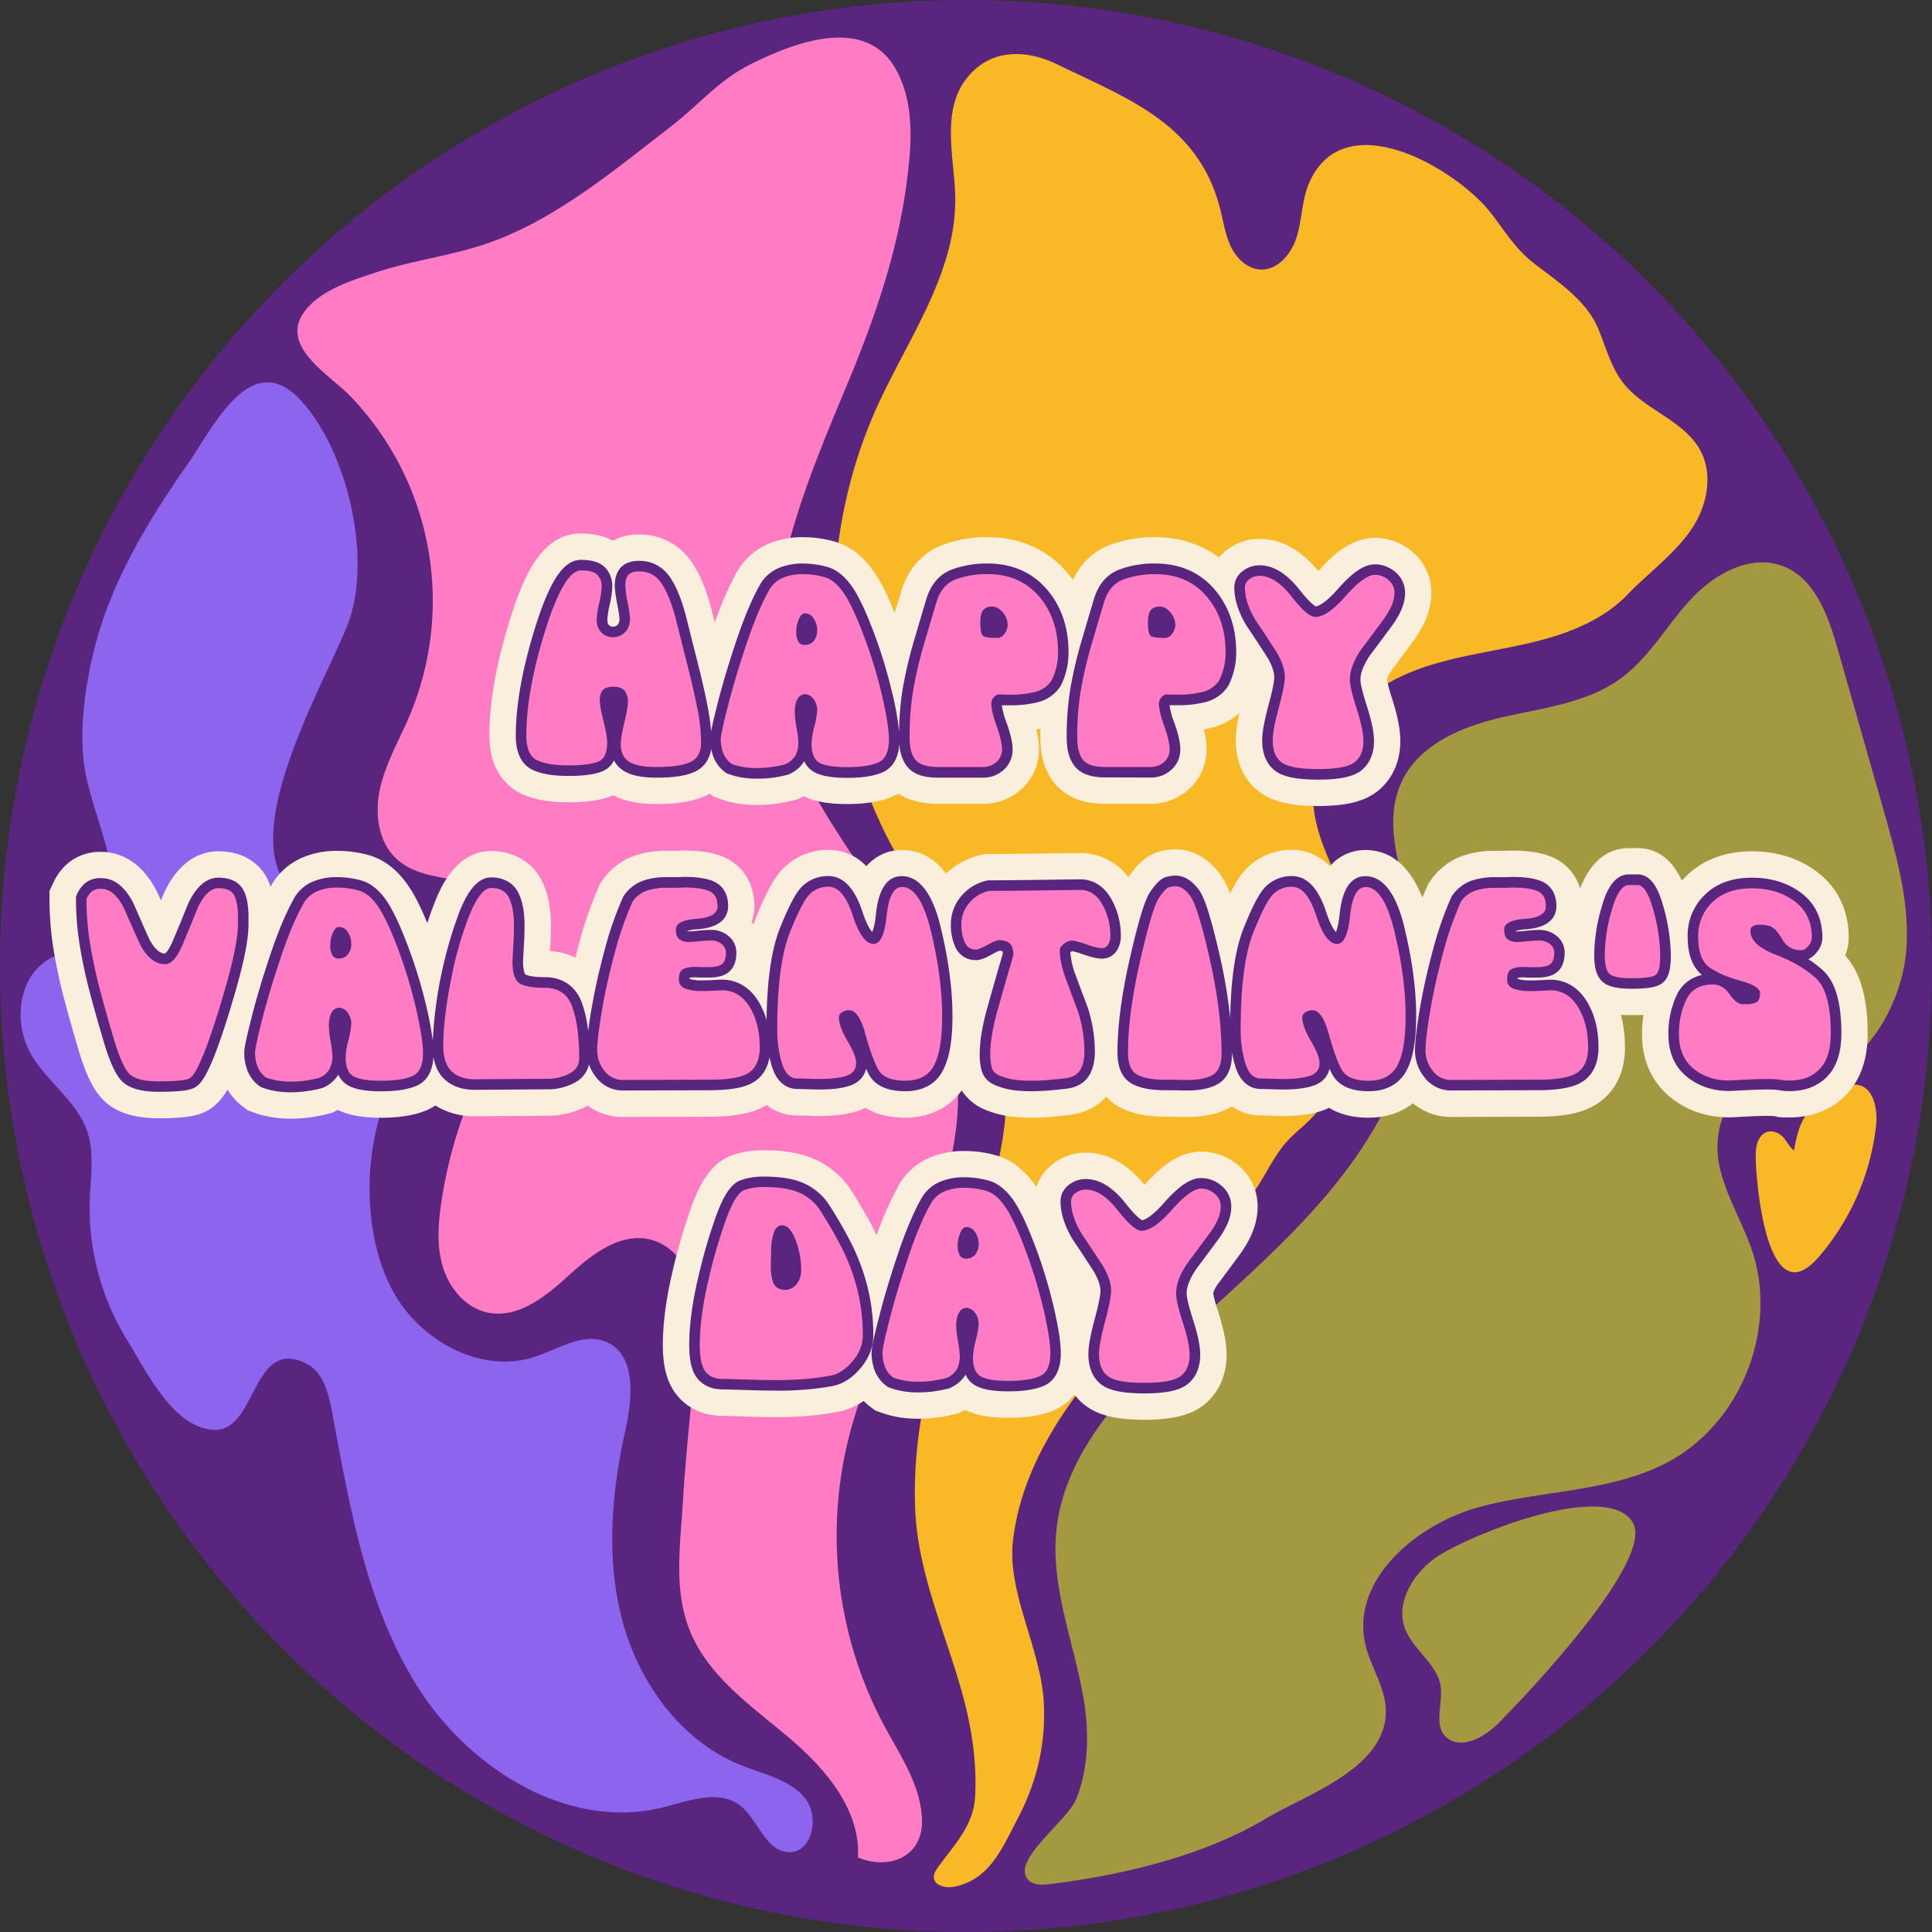 <svg xmlns="http://www.w3.org/2000/svg" width="1080" height="1080" viewBox="0 0 1080 1080"><rect x="0" y="0" width="1080" height="1080" fill="#333333" stroke="none"/><g id="Слой_2" data-name="Слой 2"><g id="Retro11_550041870"><g id="Retro11_550041870-2" data-name="Retro11_550041870"><circle cx="540" cy="540" r="540" transform="translate(-223.68 540) rotate(-45)" fill="#5a257f"/><path d="M493.24 29.21A35.94 35.94.0 0 1 501 39.1c8 14.53 8.85 31.9 7.45 48.41-3.79 44.44-17.1 84.67-34.24 125.85-24.74 59.47-52.55 123.54-37.06 186.06C454.57 469.56 523 520.13 534 591.55c11.52 74.83-43.24 142.51-60.54 216.22a225.57 225.57.0 0 0 20.75 156.78c9.21 17.1 21 34.15 21.2 53.57s-17.83 27.58-35.8 20.23c1.5-26.74-18.23-49.76-38.68-67.06S397.14 938 386.41 913.42c-10.23-23.38-6.12-49.21-4.68-73.71 1.62-27.54 4.82-55.09 7.23-82.58 1.1-12.54 2.17-25.39-1.15-37.54s-12-23.63-24.2-26.66c-16.82-4.16-32.83 8.27-45.63 20s-28.47 24.38-45.42 20.79c-12.06-2.56-21.15-13.28-24.84-25s-2.82-24.44-1-36.63A251.37 251.37.0 0 1 274 589.74c7.61-14.14 16.68-27.8 20.57-43.38s1.34-34.09-11.1-44.24c-17.22-14-45.63-6.94-61.89-22.09-10.43-9.72-12.23-25.92-9-39.81s10.53-26.42 16.12-39.54A165.18 165.18.0 0 0 196.37 222c-12.33-13-43.12-29.62-24-50.48 9.2-10 24.91-15 37.45-19.13 20.67-6.88 42.62-9.38 63.2-16.55 37.58-13.1 70.9-41.15 102-65.09 15.52-12 26.74-26 44.89-35C441.75 24.87 474.1 12.43 493.24 29.21z" fill="#ff7bc4"/><path d="M524.89 1053.66a5.12 5.12.0 0 1-2.86-4.21c-.13-2.17 1.22-4.13 2.5-5.89 9.4-12.93 19.61-23.07 20.55-39.17 1.07-18.32-1.74-37.47-6.45-55.13-9.35-35-25.44-68.82-27-105-2-45.2 9.8-87.94 25.31-129.91 15.07-40.8 32.41-84.44 22.71-128.62-8.53-38.86-36.42-70-56.43-104.42-44.5-76.42-49.29-174.6-12.44-255C508 188.71 534.15 152.76 534 111.44c-.07-21.17-8.12-47.66 5.44-66.39 13.17-18.18 33.89-17.68 51.71-9 39.8 19.39 79.05 33.15 91.11 81.39 1.74 7 2.77 14.19 5.92 20.63s9.06 12.15 16.22 12.58c10.08.6 17.86-9.21 20.69-18.91s2.7-20.23 6.74-29.49c19.7-45.18 82.73-7.61 101.72 17 8.83 11.45 13.57 20.08 25.14 28.89 12.65 9.64 28.09 20.05 34.53 35.15 4.42 10.34 7.12 21.65 14 30.55 11.87 15.39 34.27 21 43.39 38.18 7.16 13.47 3.67 30.6-4.75 43.32-9.4 14.16-24.53 25-36.05 37s-26.93 19.15-42.64 23.88c-31.26 9.39-65.72 9.75-94.11 27.44-21.78 13.58-39.35 36.79-39 62.46.27 23 14.29 43.3 21.72 65.09 12.52 36.75 4.44 79.38-19.23 109.91-5.37 6.93-12.83 11.8-18.29 18.28-7 8.38-11.83 19.52-18.4 28.45-13.91 18.91-30 36.14-46.26 53-39.09 40.5-81 84.82-87.37 140.74-3.27 28.56 15.65 60.27 17.23 89.85 1.28 23.65-3.87 44.74-14.77 65.55-8.24 15.73-15.52 34-35.48 37.72A13.07 13.07.0 0 1 524.89 1053.66z" fill="#f9b825"/><path d="M573 1047.43c-2.32-11.49 24.15-30.54 28.72-42 7.15-18 7.1-38.7 3.73-57.5-5.49-30.59-17.92-60.66-15-91.6 3.69-39.51 31.5-72.23 60.09-99.73 34.31-33 72-63 100.88-100.86S800.14 569.84 791.72 523c-5.23-29.12-20.79-59.88-7.92-86.53 10.07-20.83 34.16-30.57 56.72-35.69s46.71-7.86 65.4-21.48c15.83-11.53 25.61-29.39 38.84-43.83s33.57-26 51.86-19c18 6.85 25.37 27.79 30.64 46.28q12.91 45.32 25.82 90.63c7 24.71 14.15 50 12.7 75.63-1.73 30.71-21.93 68.33-54.66 75.21-10.23 2.15-21.25-.8-31.12 2.64-16.49 5.75-22.39 26.93-19 44.07s13.22 32.27 18.65 48.88c14.11 43.13-6.29 94.89-46 116.8-32.24 17.78-71.36 16.17-106.88 25.9s-71.92 41.09-63.47 76.93c2.9 12.31 10.89 23.39 11.35 36 1.19 32.9-44.3 47.56-67.09 61.2-35.16 21-80.6 31.69-120.83 36.59-4.13.5-8.89.73-11.81-2.23A7 7 0 0 1 573 1047.43z" fill="#a39940"/><path d="M51.72 366.88c-4.91 21.25-8.22 47.86-3.07 69.38 6 24.93 16.06 45.3 15.94 71.93-.11 25.13-19.25 19.24-35.14 26.86C11.12 543.85 7.27 568.91 16 586.74c8.27 16.84 26.5 27.73 32.66 45.46 4.23 12.18 2 25.51 1.53 38.4a140.91 140.91.0 0 0 21.12 78.92c10.47 16.88 25.76 49.35 48.79 49.78 23.61.45 20.92-52.78 51.52-36.8 9.15 4.78 12 16.25 13.93 26.39 10 53.38 19.08 108.65 48.18 154.5s84.26 80.1 136.94 66.92c14.27-3.57 30.62-10 42.52-1.4 10.66 7.76 14.47 26 27.66 26.48 13.41.45 17.56-20.35 8.87-30.57s-23-13.05-35.45-18.05c-33.38-13.38-56.81-45.58-66.21-80.3s-6.3-71.72 1.5-106.84c4-18 6.29-42.15-10.59-49.46-12.91-5.59-26.81 4-40.19 8.33-29.81 9.74-63.64-8.79-78.85-36.23-15.37-27.69-16.67-67.32-7.84-97.49 8-27.37 30-45.46 33.17-76.18 1.53-14.79-1.69-32.45-15-39.07-11.78-5.87-25.87-.4-39-1.34-83.89-6-6.38-129.78 4.27-162.35C207.28 310 194.29 253 168.73 224.42c-28.3-31.63-49.73 15-64.33 35.77-16.83 24-32.44 49.09-43.25 76.46A213.59 213.59.0 0 0 51.72 366.88z" fill="#8c64ed"/><path d="M801.45 871.52c-12.9 9.73-21.33 25.68-15.89 39.33 4.59 11.53 18 19.57 19.77 31.76 1.49 10.34-4.88 23.72 4.71 29.68 8.83 5.5 20.94-2.21 28.28-9.66 16-16.27 87.29-91.17 74.28-111.8C897.19 826.42 816.83 859.92 801.45 871.52z" fill="#a39940"/><path d="M981.47 648.24c-.11-4.11.0-8.46 2.13-12 2.57-4.16 6.81-4.81 10.88-2.42 3.83 2.25 5 6.78 8.37 9.31 1.46-7.87 2.88-14.87 7.85-21.47 5.5-7.3 17.58-16.43 27.39-15.24 9.29 1.13 11.65 13.54 10.63 22.83a135.28 135.28.0 0 1-32.17 73.54C988.26 735.34 981.92 663.79 981.47 648.24z" fill="#f9b825"/><path d="M639.67 793.67c-15.66.0-25.87-2.51-33.11-8.12a32 32 0 0 1-5.91-5.95 29.5 29.5.0 0 1-11.54 8.8c-6.67 2.8-15 4.16-25.37 4.16s-18.08-1.39-24.16-4.37c-.51.27-1 .54-1.57.8l-1.92.93-2.07.51a89.82 89.82.0 0 1-10.48 2 81.12 81.12.0 0 1-10.51.66 66.43 66.43.0 0 1-10.29-.81A55.92 55.92.0 0 1 492 789.45l-2.76-1-2.38-1.78a36.52 36.52.0 0 1-4.06-3.54 38.43 38.43.0 0 1-15 6.23c-5.12.94-10.57 1.66-16.2 2.13s-11.09.69-16.6.69c-5 0-11.14-.11-18.76-.35-9.63-.3-11.77-.34-12.25-.34-10.68.0-19.89-4.27-25.93-12-5.14-6.58-7.53-15.36-7.53-27.64s1.91-26.5 5.67-42.12a308.35 308.35.0 0 1 10.92-36.84C391 662.68 397 650.46 408.7 646A51.44 51.44.0 0 1 426.91 643c10.84.0 19.62 1.41 26.84 4.31a47.86 47.86.0 0 1 20.72 16.12l.43.58.37.57a260.73 260.73.0 0 1 14.23 24.67l.58 1.2a178.69 178.69.0 0 1 12.81-28.77l.32-.55.37-.55a36.42 36.42.0 0 1 16.74-13.68 48.54 48.54.0 0 1 18.62-3.49 65.59 65.59.0 0 1 17.8 2.43c8.71 2.46 16.24 8.32 22.39 17.4l.2.3a26.6 26.6.0 0 1 9.21-12.88A29.77 29.77.0 0 1 607 644.33c12 0 23 6.07 32.84 18 7.7-8.69 18.23-18.58 31.65-18.58a32.18 32.18.0 0 1 20.53 7.5 29.7 29.7.0 0 1 11 23.35c0 8.82-3.36 17.68-10.28 27.1-4.07 5.54-8.11 11-12 16.18a18.47 18.47.0 0 0-2.6 5A77.33 77.33.0 0 0 680.89 733c3.26 10.15 4.78 17.87 4.78 24.31.0 11.61-4.53 21.58-12.75 28.06C665.64 791.11 655.39 793.67 639.67 793.67zM162.33 625.35a66.4 66.4.0 0 1-10.28-.81 56.23 56.23.0 0 1-10.75-2.85l-2.77-1-2.37-1.78a34.68 34.68.0 0 1-9-9.8c-3.36 5.72-7.24 9.9-12.46 12.39-4.65 2.23-10.62 3.61-26 3.61-14.53.0-24.93-3.62-31.79-11.07-5.12-5.55-9.06-13.81-13.15-27.61-3-10.22-5.67-19.54-7.82-27.68-2.26-8.53-4.19-17.47-5.76-26.58a175.61 175.61.0 0 1-2.5-29.68V498L29.55 494a32.1 32.1.0 0 1 8.51-11.53 28.19 28.19.0 0 1 18.45-6.28c7.46.0 21.45 2.88 31.23 22.2l.28.56L90 503.35l1.65-4.08.25-.54c9-18.9 21.4-22.86 30.25-22.86 12.61.0 22.62 5.76 27.48 15.8a36.8 36.8.0 0 1 1.61 4l1-1.76.33-.56.38-.56a36.87 36.87.0 0 1 16.72-13.66 48.58 48.58.0 0 1 18.62-3.49A65.66 65.66.0 0 1 206.05 478c8.7 2.46 16.23 8.31 22.38 17.4 3.42 5.06 6.8 11.72 10.44 20.61q2.06-6.42 4.37-12.12c2.83-7 11.43-28.18 31.4-28.18 12.74.0 23.45 6.51 28.64 17.43 3.15 6.63 4.69 14.58 4.69 24.3.0 3.89-.11 7.55-.32 10.88-.07 1-.13 2.12-.2 3.29a37 37 0 0 1 14.2 3.77q1-3.87 2-7.81a207.51 207.51.0 0 1 11.16-32.11l.77-1.68 1.06-1.51a36.74 36.74.0 0 1 17.92-13.87 54.16 54.16.0 0 1 18-2.83h4.89c1.21.0 2.47.0 3.75-.11h.94.2c9.4.0 16.49 1.17 22.32 3.69 10.69 4.64 17.07 14.89 17.07 27.43a26.22 26.22.0 0 1-1.54 8.84c.34.4.67.82 1 1.24.38-1.07.77-2.11 1.18-3.13 7.36-18.44 12-25 16.7-29.3a35.31 35.31.0 0 1 24-9.18 29.29 29.29.0 0 1 21.25 9.2 25.71 25.71.0 0 1 19.81-9.07c10 0 18.23 4.44 24.7 13.23a40.8 40.8.0 0 1 19.56-10.52l2.23-.5H553c6.19.0 15.92-.09 28.93-.27 19.92-.28 21.43-.28 21.92-.28a33.65 33.65.0 0 1 26.94 13.51c3.91-5.77 9-11.94 17-14.23a34.28 34.28.0 0 1 9.4-1.35c6.61.0 16.26 2.38 24.74 13.74a42.47 42.47.0 0 1 5.67 11.06c4.12-8.33 7.34-12.4 10.59-15.34a35.31 35.31.0 0 1 24-9.18 29.29 29.29.0 0 1 21.25 9.2 25.71 25.71.0 0 1 19.82-9.07c14.14.0 24.82 8.92 31.87 26.56.88-2.18 1.78-4.27 2.69-6.25l.76-1.68 1.06-1.51a36.75 36.75.0 0 1 17.93-13.87 54.06 54.06.0 0 1 18-2.83h4.89c1.21.0 2.48.0 3.75-.11h1 .19c9.4.0 16.49 1.17 22.32 3.69a27.66 27.66.0 0 1 15.59 17.42c7.18-18.4 18.58-22.49 27.27-22.49h4.83c10.84.0 19.15 6.11 24.79 18.2.81-.92 1.66-1.83 2.56-2.7 9.12-9 21.77-13.71 36.58-13.71 13.83.0 25.95 3.77 36 11.2 11.85 8.74 18.11 21.59 18.11 37.15a26 26 0 0 1-2 9.85c8.47 9.43 12.59 23.75 12.59 43.62.0 14.32-4 25.78-11.79 34-8 8.46-19 12.93-31.74 12.93h-3.83l-1-.14h-1.33L992.3 624c-.08.0-.45-.08-1-.12s-1.85-.09-3.68-.09c-2.93.0-6.88.13-11.73.39-8.4.44-8.4.44-9.08.44-12.87.0-24-3.83-33.23-11.39-10.25-8.42-15.67-20.53-15.67-35a73.3 73.3.0 0 1 .8-10.93c-2.23.13-4.45.16-6.6.16-1.91.0-3.93-.05-6-.21a70.45 70.45.0 0 1 2.26 18.15c0 17-7.85 26.15-14.44 30.85-7.72 5.52-18.31 8-34.32 8l-48.37.14a33.09 33.09.0 0 1-21.36-7.65c-6.64 5.22-15.18 8.06-24.8 8.06-9.78.0-16.94-2.36-22.16-5.53a32.22 32.22.0 0 1-4.26 1.75c-5.77 1.9-12.73 2.82-21.26 2.82-1.78.0-4.16-.05-7.28-.15-2.53-.08-4.28-.13-5.26-.13a27.35 27.35.0 0 1-16.16-5.07c-.22.13-.43.26-.64.37-6.53 3.72-14.56 5.53-24.54 5.53-1.44.0-2.9.0-4.4-.08-1 0-2-.06-2.9-.06h-4.69c-10.36.0-18.59-1.66-25.17-5.08a29 29 0 0 1-8-6.12c-5 5.69-12.22 9.27-20.67 10.24-4.24.49-7.68.85-10.49 1.09-3.19.28-6.74.42-10.53.42a87 87 0 0 1-13-.85 56.07 56.07.0 0 1-12.43-3.39 28.15 28.15.0 0 1-13.62-11c-7 9.75-18.29 15.24-31.68 15.24-9.77.0-16.94-2.36-22.15-5.53a32.22 32.22.0 0 1-4.26 1.75c-5.77 1.9-12.73 2.82-21.26 2.82-1.78.0-4.16-.05-7.28-.15-2.53-.08-4.28-.13-5.26-.13a27.39 27.39.0 0 1-17.15-5.8c-7.5 4.48-17.55 6.49-32.05 6.49l-48.32.14a33.11 33.11.0 0 1-19.71-6.33l-.61.33a46.33 46.33.0 0 1-22 5.31l-40.41.28a40.48 40.48.0 0 1-22.09-6 30 30 0 0 1-5 2.69c-6.67 2.8-15 4.16-25.37 4.16s-18.08-1.39-24.17-4.37c-.51.27-1 .54-1.56.79l-1.92.93-2.06.52a92.53 92.53.0 0 1-10.49 2A81.27 81.27.0 0 1 162.33 625.35zM736.82 450.57c-15.66.0-25.88-2.5-33.12-8.12-5.88-4.55-12.89-13.22-12.89-28.65a72.34 72.34.0 0 1 2-15.15 36.27 36.27.0 0 1-14.9 8q-2.38.64-4.93 1.11a45.91 45.91.0 0 1 1.52 11.13 29.76 29.76.0 0 1-9.85 22.23 31.46 31.46.0 0 1-21.55 8.2H617.9c-12.92.0-22.62-4-28.83-12-5.07-6.49-7.53-14.68-7.53-25 0-1.68.0-3.34.05-5-.76.17-1.52.32-2.31.47a45.47 45.47.0 0 1 1.53 11.13A29.76 29.76.0 0 1 571 441.13a31.46 31.46.0 0 1-21.55 8.2H524.19c-8.87.0-16.23-1.91-22-5.69a30.91 30.91.0 0 1-3.36 1.67c-6.66 2.8-15 4.16-25.37 4.16s-18.07-1.39-24.16-4.38c-.51.28-1 .54-1.57.8l-1.91.93-2.06.51a92.66 92.66.0 0 1-10.49 2 83.24 83.24.0 0 1-10.52.65 65.18 65.18.0 0 1-10.28-.81 55.7 55.7.0 0 1-10.75-2.85l-2.77-1-2.19-1.64c-.73.41-1.48.79-2.25 1.15-6.88 3.16-15.6 4.64-27.43 4.64-10 0-18-1.6-24.22-4.88-.66.29-1.33.56-2 .8-6 2.13-13.28 3.12-22.95 3.12-10.87.0-19.49-1.56-26.36-4.76-5.41-2.52-18-10.72-18-32.43.0-18.64 3.86-40.46 11.48-64.86 7.82-25.06 18.06-48.25 39.76-48.25 6.94.0 12.9 1.36 17.79 4.05a30 30 0 0 1 14.73-3.5c12.67.0 23.44 6 30.34 16.92 4.3 6.81 7.74 15.49 10.5 26.55q.72 2.86 1.43 5.73c4.24-11.91 8.62-21.79 13-29.41L413 318l.38-.56a36.48 36.48.0 0 1 16.72-13.66 48.77 48.77.0 0 1 18.62-3.49 65.59 65.59.0 0 1 17.8 2.43c8.72 2.47 16.25 8.32 22.39 17.41 3.67 5.42 7.29 12.68 11.24 22.57q1.92-6.49 3.55-11.93c4.87-16.18 15.29-23.16 23.18-26.16A70.67 70.67.0 0 1 552 300.27c18 0 33.35 6.77 44.38 19.58 1.21 1.41 2.36 2.86 3.43 4.35a37 37 0 0 1 20.7-19.61 70.71 70.71.0 0 1 25.19-4.32c13.65.0 25.78 3.9 35.65 11.36a29.05 29.05.0 0 1 4.31-4.11 29.8 29.8.0 0 1 18.47-6.28c12 0 23 6.06 32.84 18 7.7-8.69 18.23-18.58 31.65-18.58a32.12 32.12.0 0 1 20.53 7.5 29.67 29.67.0 0 1 11 23.34c0 8.82-3.36 17.68-10.27 27.1-4.1 5.59-8.15 11-12 16.18a18.6 18.6.0 0 0-2.59 5A77.79 77.79.0 0 0 778 389.91c3.26 10.14 4.78 17.86 4.78 24.3.0 11.62-4.53 21.58-12.75 28.07C762.79 448 752.54 450.57 736.82 450.57z" fill="#faefdc"/><path d="M639.67 778.92c-12 0-19.66-1.6-24.08-5-4.76-3.68-7.18-9.4-7.18-17 0-4.33 1.17-10.79 3.58-19.73 2.76-10.25 3.17-14.06 3.17-15.41.0-3.51-1.55-7.69-4.63-12.43-3.7-5.72-7.37-11.28-10.9-16.53l-.18-.28c-4.38-7.42-6.61-14.5-6.61-21.06a11.38 11.38.0 0 1 4.76-9.2 15 15 0 0 1 9.41-3.18c7.66.0 15.18 4.63 22.35 13.77 5.69 7.25 8.39 8.89 9.08 9.22 1.15-.15 4.9-1.37 12.31-9.76 8.41-9.53 14.81-13.78 20.75-13.78a17.32 17.32.0 0 1 11.18 4.16 15 15 0 0 1 5.61 11.94c0 5.57-2.43 11.58-7.42 18.37-4.11 5.61-8.2 11.11-12.15 16.35-3.57 5.26-5.38 9.85-5.38 13.65.0 1.35.46 5 3.51 14.52 2.74 8.52 4.07 15 4.07 19.79.0 9-3.88 13.91-7.14 16.48C659.35 777.29 651.68 778.92 639.67 778.92zM513 778.37a50.09 50.09.0 0 1-8-.63 40.8 40.8.0 0 1-7.89-2.09l-.79-.3-.68-.51a19.4 19.4.0 0 1-6.65-8.66 27.54 27.54.0 0 1-1.77-10c0-1.89.51-5.66 4.25-20.27 2.73-10.71 6.32-22.65 10.67-35.5 4.42-13.09 8.94-23.65 13.44-31.39l.09-.16.1-.15a22.05 22.05.0 0 1 10.1-8.25 34.14 34.14.0 0 1 13-2.37 51 51 0 0 1 13.8 1.87c5.26 1.49 10 5.35 14.17 11.47 3.64 5.4 7.55 13.71 11.93 25.42a272.66 272.66.0 0 1 10.29 33.88c2.65 11.49 3.94 19.9 3.94 25.72.0 11.78-5.26 16.47-9.68 18.33-4.82 2-11.24 3-19.65 3-8.09.0-14-1-17.9-3a13 13 0 0 1-6-6.32 18.46 18.46.0 0 1-8.29 7.2L531 776l-.59.14a76.79 76.79.0 0 1-8.81 1.72A67.82 67.82.0 0 1 513 778.37zm-78-1c-4.81.0-10.8-.11-18.31-.34-7.22-.23-11.49-.35-12.7-.35-7.73.0-12-3.44-14.3-6.33-3-3.86-4.41-9.77-4.41-18.58.0-11.17 1.77-24.17 5.26-38.66a294.75 294.75.0 0 1 10.35-35c4.14-10.81 8.14-16.45 13-18.29a36.73 36.73.0 0 1 13-2.1c8.92.0 15.9 1.06 21.35 3.24a33.3 33.3.0 0 1 14.38 11.26l.12.16.11.17a246.38 246.38.0 0 1 13.42 23.23 120.2 120.2.0 0 1 8.62 23.41 109.23 109.23.0 0 1 3.29 27.38c0 6.45-2.38 12.57-7.09 18.19s-10.06 9-15.93 10.08c-4.66.85-9.63 1.5-14.77 1.93S440.14 777.4 435 777.4zM162.33 610.6a50 50 0 0 1-8-.63 40.9 40.9.0 0 1-7.9-2.09l-.79-.3-.67-.51a19.5 19.5.0 0 1-6.66-8.66 27.76 27.76.0 0 1-1.77-10c0-1.9.52-5.66 4.25-20.27 2.73-10.71 6.32-22.65 10.67-35.5 4.42-13.09 9-23.65 13.44-31.39l.09-.16.1-.15a22.05 22.05.0 0 1 10.1-8.25 34.14 34.14.0 0 1 13-2.37 51 51 0 0 1 13.8 1.87c5.26 1.49 10 5.35 14.17 11.47 3.65 5.4 7.55 13.71 11.94 25.42A273.26 273.26.0 0 1 238.43 563a179.79 179.79.0 0 1 3.48 18.73 240.67 240.67.0 0 1 15-72.26c3.3-8.14 8.73-19 17.73-19 7.11.0 12.55 3.2 15.32 9 2.19 4.61 3.26 10.49 3.26 18 0 3.58-.1 6.93-.29 9.95-.18 2.83-.36 6.18-.54 10 0 5.91 1.26 7.31 1.28 7.32.76.41 3.56 1.52 11 1.52 10 0 17.31 5.18 20.71 14.58a69.05 69.05.0 0 1 3.42 15.56c.43-3.47 1-7.5 1.81-12.12 1.73-10.26 4.18-21.32 7.29-32.87a192.92 192.92.0 0 1 10.33-29.8l.22-.48.3-.43a21.83 21.83.0 0 1 10.73-8.39 39.58 39.58.0 0 1 13.13-2h4.89c1.48.0 3 0 4.56-.13h.33c7.21.0 12.6.81 16.46 2.48 3.06 1.33 8.18 4.89 8.18 13.89.0 4.37-2.23 11.86-17.13 12.91a22 22 0 0 0-6 1.06 7.09 7.09.0 0 0 1.37.11c.51.0 1.83.0 5-.38 2.9-.3 5.17-.44 6.94-.44a15 15 0 0 1 10 3.4 11.93 11.93.0 0 1 4.42 9.25c0 5-1.46 8.68-4.34 11-2.56 2.07-6.16 3-11.35 3h-3.51c-1.23.0-2.44.0-3.61-.14a16.35 16.35.0 0 0-3.49.33c0 .14.0.3.0.49a21.51 21.51.0 0 0 7 .89c1.84.0 3.64-.05 5.35-.13l5.52-.29h.15c8.55.0 15.64 4.16 20.52 12a41.45 41.45.0 0 1 4.62 10.58c.33-22.71 2.79-39.51 7.48-51.28 6.74-16.88 10.43-21.6 12.9-23.82a20.48 20.48.0 0 1 14.15-5.38c8.32.0 14.75 6.74 19.11 20 2.37 7.24 4.38 10.14 5.45 11.27.6-1.35 1.49-4.22 2.09-10 1.46-14.07 6.31-21.21 14.41-21.21 15 0 20.38 22.66 22.14 30.1 4.13 17.42 6.22 33.57 6.22 48 0 13.69-1.71 23.58-5.23 30.25C524.51 603.65 518.51 610 506 610c-10.11.0-17-3.2-20.35-9.51-.51-.94-1-2-1.51-3.08-1 4.53-4.23 7.92-9.16 9.54-4.26 1.41-9.71 2.09-16.65 2.09q-2.41.0-6.81-.14c-2.75-.09-4.67-.14-5.73-.14-3.9.0-10.94-1.65-14.33-12.71q-.75-2.46-1.31-5.05c-1 5.78-3.6 10.22-7.81 13.22-5 3.57-13.18 5.23-25.75 5.23l-48.37.14a18.58 18.58.0 0 1-14.85-7.22 23.82 23.82.0 0 1-4.12-7.44A15.29 15.29.0 0 1 321 605.36a31.76 31.76.0 0 1-15.1 3.58l-40.51.28c-7 0-12.76-2-17-6-3.2-3-5.24-7.21-6.09-12.54-.55 10.36-5.46 14.62-9.62 16.37-4.82 2-11.25 3-19.65 3-8.1.0-14-1-17.9-3a13 13 0 0 1-6-6.32 18.46 18.46.0 0 1-8.29 7.2l-.55.26-.59.15a76.9 76.9.0 0 1-8.8 1.71A66.14 66.14.0 0 1 162.33 610.6zm-73.58-.28c-10.18.0-17-2.06-20.94-6.31-3.41-3.69-6.54-10.63-9.86-21.82-3-10.07-5.58-19.24-7.7-27.25s-4-16.63-5.48-25.31a160.64 160.64.0 0 1-2.29-27.18v-1.27L43 5e2a17.36 17.36.0 0 1 4.55-6.29 13.49 13.49.0 0 1 9-2.83c7.25.0 13.33 4.75 18.07 14.12l.09.16.07.16c2.87 6.65 5.84 13.37 8.83 20 2.73 5 5.61 7.63 8.56 7.74.4-.25 2.06-1.56 4.35-6.94 3-7 5.86-14 8.57-20.76l.06-.18.08-.16c4.54-9.55 10.23-14.4 16.91-14.4 8.75.0 12.55 4.06 14.2 7.47 1.74 3.6 2.58 8.37 2.58 14.56v4.13c0 7.78-2.19 19.31-6.69 35.23-4.36 15.37-8.43 28-12.1 37.39-5.23 13.42-8.46 17.2-11.71 18.76C106.15 609.23 102.07 610.32 88.75 610.32zM765.07 610c-10.12.0-17-3.2-20.36-9.51-.5-.94-1-2-1.51-3.08-1 4.53-4.23 7.92-9.16 9.54-4.26 1.41-9.71 2.09-16.65 2.09q-2.42.0-6.81-.14c-2.75-.09-4.66-.14-5.73-.14-3.9.0-10.94-1.65-14.32-12.71a62 62 0 0 1-1.83-7.71v.47c0 8.4-2.67 14.19-7.94 17.18-4.25 2.42-9.89 3.6-17.25 3.6-1.27.0-2.55.0-3.87-.07-1.17.0-2.32-.07-3.43-.07h-4.69c-7.93.0-13.94-1.12-18.36-3.42-5.63-2.92-8.49-8.9-8.49-17.77.0-14.71 2.33-32.35 6.9-52.44 6.2-27.21 9.32-34.13 11.34-37.12 3.5-5.19 6.08-7.63 8.92-8.44a19.44 19.44.0 0 1 5.34-.78c4.7.0 9.05 2.63 12.93 7.81 2.24 3 5.6 9.93 11.77 37a283.71 283.71.0 0 1 5.83 35c.38-22.24 2.83-38.75 7.47-50.36 6.73-16.88 10.43-21.6 12.89-23.82a20.48 20.48.0 0 1 14.15-5.38c8.32.0 14.75 6.74 19.11 20 2.37 7.24 4.38 10.14 5.46 11.27.6-1.35 1.49-4.22 2.08-10 1.47-14.07 6.31-21.21 14.42-21.21 15 0 20.37 22.66 22.13 30.1 4.13 17.42 6.23 33.57 6.23 48 0 13.69-1.71 23.58-5.23 30.25C783.58 603.65 777.57 610 765.07 610zM576.7 610a73.78 73.78.0 0 1-10.75-.68 41.12 41.12.0 0 1-9.16-2.5c-5.39-2.15-7.39-5.85-8.12-8.57a35.64 35.64.0 0 1-1-9.17c0-7.13 1.44-15.76 4.42-26.39 2.7-9.64 5.56-19.61 8.5-29.63a5.1 5.1.0 0 0-.23-1.38 6 6 0 0 0-1.6-.22 25.82 25.82.0 0 0-3.94 1.89c-5 2.78-7.29 3.35-9.11 3.35a12.31 12.31.0 0 1-11.77-7.52 29.75 29.75.0 0 1-2.4-12.44 23.91 23.91.0 0 1 5.8-15.79 25.79 25.79.0 0 1 14.38-8.71l.64-.14H553c6.23.0 16-.09 29.13-.27s20.46-.28 21.72-.28c5.09.0 12.23 1.9 17.39 11a41.61 41.61.0 0 1 5.32 20.84 15 15 0 0 1-1.93 7.45 9.72 9.72.0 0 1-8.65 5.06c-2.48.0-5.87-.78-10.7-2.47a40.82 40.82.0 0 0-5.95-1.75 7.71 7.71.0 0 0-1 .62 45.19 45.19.0 0 0 3 12.94q3.43 9.3 6.75 18.1l.1.29a80.27 80.27.0 0 1 3.85 24.24c0 5.42-1.11 10-3.3 13.47-1.79 2.86-5.45 6.44-12.74 7.28-4.12.47-7.42.82-10.08 1S580.06 610 576.7 610zm421.1-.13-.42-.06a6 6 0 0 0-.7-.08h-.62l-.59-.13a22 22 0 0 0-3.21-.43c-1.3-.09-2.86-.13-4.65-.13-3.19.0-7.4.14-12.51.41-8 .42-8.07.42-8.3.42-9.36.0-17.39-2.7-23.86-8-6.83-5.61-10.29-13.56-10.29-23.64a49.89 49.89.0 0 1 4.74-22.17A20 20 0 0 1 951.45 545c-5.34-4.23-8.05-11.49-8.05-21.58a31.54 31.54.0 0 1 9.69-23.3c6.4-6.29 15.23-9.48 26.25-9.48 10.61.0 19.79 2.8 27.27 8.32 8 5.93 12.12 14.44 12.12 25.28a13.14 13.14.0 0 1-3.22 8.17 12.64 12.64.0 0 1-4.66 3.76 60.11 60.11.0 0 1 8.26 6.34c6.88 6.37 10.23 17.89 10.23 35.2.0 10.43-2.61 18.47-7.75 23.9s-12.3 8.32-21 8.32zm-186.57-.28a18.62 18.62.0 0 1-14.86-7.22A23.84 23.84.0 0 1 791 587.06c0-4.79.86-12.23 2.63-22.75 1.72-10.25 4.17-21.31 7.29-32.87a192.62 192.62.0 0 1 10.32-29.8l.22-.48.3-.43a21.89 21.89.0 0 1 10.74-8.39 39.52 39.52.0 0 1 13.12-2h4.89c1.48.0 3 0 4.57-.13h.32c7.22.0 12.6.81 16.47 2.48 3.06 1.33 8.17 4.89 8.17 13.89.0 4.37-2.22 11.86-17.12 12.91a22 22 0 0 0-6 1.06 7 7 0 0 0 1.37.11c.5.0 1.83.0 5-.38 2.9-.3 5.17-.44 6.95-.44a15 15 0 0 1 10 3.4 11.9 11.9.0 0 1 4.42 9.25c0 5-1.46 8.68-4.33 11-2.56 2.07-6.17 3-11.35 3h-3.52c-1.22.0-2.43.0-3.6-.14a15.47 15.47.0 0 0-3.49.33c0 .14.0.3.0.49a21.51 21.51.0 0 0 7.05.89c1.84.0 3.64-.05 5.36-.13l5.51-.29h.16c8.55.0 15.64 4.16 20.51 12 4.39 7.07 6.61 15.72 6.61 25.71.0 8.59-2.78 14.94-8.26 18.85-5 3.57-13.18 5.23-25.75 5.23l-48.35.14zM912.1 552.72c-8.72.0-13.9-1.38-16.83-4.46s-4.09-7.52-4.09-14.39a97.43 97.43.0 0 1 4.23-27.08c1.43-4.91 5.23-18 15.17-18h4.83c8.37.0 12.14 9.75 14.5 18.24A103.46 103.46.0 0 1 934 534.42c0 7.18-1.17 11.59-3.8 14.3C927.4 551.6 922.33 552.72 912.1 552.72zM736.82 435.82c-12 0-19.66-1.59-24.08-5-4.76-3.69-7.18-9.41-7.18-17 0-4.33 1.17-10.78 3.58-19.72 2.76-10.26 3.17-14.06 3.17-15.42.0-3.5-1.56-7.69-4.63-12.43-3.7-5.71-7.37-11.27-10.9-16.52l-.18-.29c-4.39-7.41-6.61-14.5-6.61-21.06a11.35 11.35.0 0 1 4.76-9.2 14.94 14.94.0 0 1 9.41-3.17c7.66.0 15.18 4.63 22.35 13.76 5.69 7.26 8.39 8.9 9.08 9.23 1.15-.16 4.89-1.38 12.31-9.77 8.41-9.52 14.81-13.77 20.75-13.77a17.32 17.32.0 0 1 11.18 4.16 15 15 0 0 1 5.6 11.93c0 5.57-2.42 11.58-7.41 18.38-4.12 5.61-8.21 11.11-12.15 16.34-3.57 5.26-5.38 9.85-5.38 13.65.0 1.36.46 5 3.51 14.52 2.74 8.53 4.07 15 4.07 19.79.0 9-3.88 13.92-7.14 16.49C756.5 434.19 748.83 435.82 736.82 435.82zm-314.05-.55a51.15 51.15.0 0 1-7.95-.62 40.93 40.93.0 0 1-7.9-2.1l-.79-.29-.68-.51a19.5 19.5.0 0 1-6.65-8.67 25.32 25.32.0 0 1-1.25-4.4c-1.18 7.87-6.09 11.33-9.17 12.75-4.82 2.21-11.78 3.29-21.28 3.29-8.51.0-14.64-1.31-18.74-4a15.51 15.51.0 0 1-5.15-5.59 12.84 12.84.0 0 1-7.28 6.36c-4.3 1.52-10.19 2.27-18 2.27-8.67.0-15.26-1.11-20.13-3.38-4.32-2-9.47-6.95-9.47-19.06.0-17.15 3.63-37.49 10.81-60.46 8.29-26.57 16-37.9 25.68-37.9 5.9.0 10.16 1.27 13 3.89 2 1.88 4.46 5.32 4.46 11.1a53 53 0 0 1-1.51 10.35 42.59 42.59.0 0 0-1.24 8.12c0 2.1.67 2.77.89 3a2.76 2.76.0 0 0 2.17.89 3.51 3.51.0 0 0 2.7-1.08 5 5 0 0 0 1-3.63 68.1 68.1.0 0 0-1.21-7.6c-1.26-6.77-1.41-9.29-1.41-10.59.0-4.06 1-7.34 3-9.75 2.28-2.75 5.85-4.14 10.61-4.14 7.53.0 13.71 3.47 17.87 10.05 3.45 5.46 6.28 12.74 8.66 22.25q3.3 13.23 6.61 26.31c2.22 8.79 4 16.77 5.32 23.71a122 122 0 0 1 1.77 13c.55-3 1.63-7.75 3.73-16 2.73-10.71 6.32-22.65 10.67-35.5 4.42-13.08 8.94-23.64 13.44-31.39l.09-.15.1-.16a22 22 0 0 1 10.1-8.24 34 34 0 0 1 13-2.38 51 51 0 0 1 13.8 1.88c5.26 1.49 10 5.34 14.17 11.47 3.65 5.39 7.55 13.71 11.94 25.42a273.26 273.26.0 0 1 10.28 33.88A158.42 158.42.0 0 1 502.61 409a159.49 159.49.0 0 1 2.13-24.66 238.79 238.79.0 0 1 6.14-26q3.95-13.45 6.91-23.33c2.52-8.38 7.33-14 14.29-16.63A56.09 56.09.0 0 1 552 315c13.77.0 24.94 4.87 33.2 14.46 8 9.33 12.11 21.15 12.11 35.13A40.62 40.62.0 0 1 593.13 383l-.15.32-.19.29a21 21 0 0 1-12.42 8.86 58.54 58.54.0 0 1-15.11 1.79h-3.45c-.6.0-1.19.0-1.76.0a42.63 42.63.0 0 0 2.63 9.77c2.27 6.32 3.38 11.21 3.38 15a15 15 0 0 1-5 11.32 16.74 16.74.0 0 1-11.62 4.36H524.19c-8.24.0-13.87-2.07-17.19-6.34-2.43-3.11-3.84-7.18-4.27-12.36-.69 10-5.51 14.11-9.6 15.83-4.81 2-11.24 3-19.65 3-8.09.0-13.94-1-17.89-3a13 13 0 0 1-6-6.32 18.45 18.45.0 0 1-8.29 7.19l-.55.27-.59.15a79.13 79.13.0 0 1-8.8 1.71A68.1 68.1.0 0 1 422.77 435.27zm195.13-.69c-8.25.0-13.88-2.07-17.2-6.34-3-3.8-4.41-9-4.41-16a165.12 165.12.0 0 1 2.15-27.94 240.58 240.58.0 0 1 6.14-26q3.95-13.45 6.91-23.33c2.52-8.38 7.33-14 14.3-16.63A56.07 56.07.0 0 1 645.73 315c13.77.0 24.94 4.87 33.2 14.46 8 9.33 12.11 21.15 12.11 35.13a40.61 40.61.0 0 1-4.2 18.34l-.16.32-.19.29a20.94 20.94.0 0 1-12.42 8.86A58.48 58.48.0 0 1 659 394.21h-3.45c-.59.0-1.18.0-1.76.0a42.63 42.63.0 0 0 2.63 9.77c2.28 6.32 3.38 11.21 3.38 15a15 15 0 0 1-5 11.32 16.7 16.7.0 0 1-11.62 4.36z" fill="#5a257f"/><path d="M294.21 411.32q0-24.94 10.54-58.7t20.05-33.76c4.32.0 7.32.78 9 2.34a8.73 8.73.0 0 1 2.54 6.75 49.85 49.85.0 0 1-1.37 9.1 49.13 49.13.0 0 0-1.38 9.37 9.65 9.65.0 0 0 2.62 7.16 8.6 8.6.0 0 0 6.34 2.62 9.42 9.42.0 0 0 6.82-2.76q2.82-2.74 2.82-7.85a71.12 71.12.0 0 0-1.31-8.68 64.7 64.7.0 0 1-1.31-9.51q0-4 1.66-6t6.06-2q8.26.0 12.88 7.3t7.93 20.53q3.3 13.23 6.61 26.32T390 396.92A100.11 100.11.0 0 1 391.91 415q0 8.26-6 11t-18.81 2.76q-10.87.0-15.5-3T347 415.87q0-3.45 2-11.85c1.33-5.61 2-9.46 2-11.58a9.57 9.57.0 0 0-1.86-6.34q-1.86-2.21-6.54-2.2c-2.67.0-4.55.64-5.66 1.93a8.22 8.22.0 0 0-1.65 5.51q0 3.45 2.07 11.85c1.38 5.6 2.07 9.56 2.07 11.85q0 9-5.45 10.89t-16 1.93q-11.58.0-17.64-2.83T294.21 411.32zM404.31 421a21.7 21.7.0 0 1-1.38-7.86q0-2.89 4.07-18.81t10.54-35.07q6.46-19.16 12.95-30.31a16.14 16.14.0 0 1 7.44-6.07 28.16 28.16.0 0 1 10.75-1.93 44.47 44.47.0 0 1 12.2 1.66q5.85 1.65 10.88 9.09t11.3 24.18A265.29 265.29.0 0 1 493.12 389q3.79 16.39 3.79 24.39.0 10.33-6.06 12.88t-17.37 2.55q-10.61.0-15.22-2.34t-4.62-10.89a46.79 46.79.0 0 1 1.59-9.51 48.13 48.13.0 0 0 1.58-8.95 9.9 9.9.0 0 0-2.14-6.48 6.13 6.13.0 0 0-4.75-2.62 4.76 4.76.0 0 0-4 2.55q-1.65 2.55-1.65 7.65a58.3 58.3.0 0 0 1 8.68 57.86 57.86.0 0 1 1 7.85 15.94 15.94.0 0 1-1.58 7.52 12.5 12.5.0 0 1-5.86 5 70.52 70.52.0 0 1-8.13 1.59 61.46 61.46.0 0 1-7.86.48 44 44 0 0 1-7-.55A34.94 34.94.0 0 1 409 427 13.61 13.61.0 0 1 404.31 421zm40.79-67.66a10.56 10.56.0 0 0 1.1 5.16 3.64 3.64.0 0 0 3.44 2 6.36 6.36.0 0 0 5.38-2.34 9.27 9.27.0 0 0 1.79-5.79 11.61 11.61.0 0 0-1.93-6.61 5.78 5.78.0 0 0-5-2.9c-1.29.0-2.41 1.11-3.38 3.31A17.76 17.76.0 0 0 445.1 353.31zm66.55 71.31q-3.16-4.06-3.17-12.34a158.49 158.49.0 0 1 2.07-26.94 234.85 234.85.0 0 1 6-25.35q3.93-13.44 6.89-23.29t10.75-12.81a49.85 49.85.0 0 1 17.85-3q18 0 28.73 12.41t10.68 31.28a34.77 34.77.0 0 1-3.58 15.71 15.15 15.15.0 0 1-9 6.4 52.07 52.07.0 0 1-13.57 1.59h-3.45c-1.1.0-2.16-.05-3.17-.14a4.22 4.22.0 0 0-3.1 1.58 5.12 5.12.0 0 0-1.44 3.52c0 2.85 1 7.07 3 12.67s3 9.93 3 13a9 9 0 0 1-3.1 7 11 11 0 0 1-7.65 2.82H524.19C517.94 428.68 513.77 427.33 511.65 424.62zM548 348.07q0 6.35 1.59 7.44c1 .74 3.74 1.1 8.06 1.1a4.85 4.85.0 0 0 3.93-2.41 8.21 8.21.0 0 0 1.72-4.75 10.65 10.65.0 0 0-2.76-7.17q-2.76-3.16-5.79-3.17a6.47 6.47.0 0 0-5.09 1.86Q548 342.83 548 348.07zm126.43-14.74q10.68 12.39 10.68 31.28a34.64 34.64.0 0 1-3.58 15.71 15.12 15.12.0 0 1-9 6.4A52 52 0 0 1 659 388.31h-3.45c-1.1.0-2.15-.05-3.16-.14a4.19 4.19.0 0 0-3.1 1.58 5.09 5.09.0 0 0-1.45 3.52q0 4.28 3 12.67t3 13a9 9 0 0 1-3.1 7 11 11 0 0 1-7.65 2.82H617.9q-9.37.0-12.54-4.06t-3.17-12.34a159.59 159.59.0 0 1 2.06-26.94 232.66 232.66.0 0 1 6-25.35q3.93-13.44 6.89-23.29t10.75-12.81a49.79 49.79.0 0 1 17.84-3Q663.78 320.92 674.46 333.33zM657 349.45a10.65 10.65.0 0 0-2.76-7.17q-2.74-3.16-5.78-3.17-3.45.0-5.1 1.86t-1.65 7.1c0 4.23.52 6.71 1.58 7.44s3.74 1.1 8.06 1.1a4.85 4.85.0 0 0 3.93-2.41A8.14 8.14.0 0 0 657 349.45zM712.63 363q5.58 8.61 5.58 15.64.0 4.41-3.37 16.95t-3.38 18.19q0 8.55 4.89 12.33t20.47 3.79q15.57.0 20.46-3.86t4.89-11.85q0-6.19-3.79-18t-3.79-16.33q0-7.57 6.48-17.09Q767 355 773.26 346.42t6.27-14.89a9.09 9.09.0 0 0-3.44-7.37 11.53 11.53.0 0 0-7.44-2.82q-5.92.0-16.33 11.78t-17 11.78q-4.41.0-13.44-11.51t-17.7-11.5a9.12 9.12.0 0 0-5.79 1.93 5.64 5.64.0 0 0-2.48 4.54q0 8.28 5.79 18.06Q707.05 354.4 712.63 363zM122.1 496.52q-6.34.0-11.58 11-4.12 10.34-8.61 20.87T92.33 539q-8.13.0-14-11-4.55-10.05-9-20.25-5.5-10.89-12.81-10.89a7.85 7.85.0 0 0-5.17 1.45 11.41 11.41.0 0 0-3 4.2 154.09 154.09.0 0 0 2.2 26.18q2.2 12.81 5.38 24.81t7.64 27.07q4.49 15.09 8.55 19.5t16.6 4.41q13.78.0 17.09-1.58t8.75-15.57q5.44-14 11.92-36.87T133 516.78v-4.13q0-7.86-2-12T122.1 496.52zm110.58 67.8q3.8 16.41 3.79 24.39.0 10.34-6.06 12.89t-17.36 2.54c-7.08.0-12.15-.77-15.23-2.34s-4.62-5.19-4.62-10.88a46.79 46.79.0 0 1 1.59-9.51 48.05 48.05.0 0 0 1.58-9 10 10 0 0 0-2.13-6.48 6.13 6.13.0 0 0-4.76-2.61 4.76 4.76.0 0 0-4 2.55q-1.65 2.55-1.65 7.64a57.15 57.15.0 0 0 1 8.68 58.92 58.92.0 0 1 1 7.86 15.89 15.89.0 0 1-1.58 7.51 12.46 12.46.0 0 1-5.86 5 70.35 70.35.0 0 1-8.13 1.58 59.64 59.64.0 0 1-7.86.49 44 44 0 0 1-7-.56 34.24 34.24.0 0 1-6.76-1.79 13.61 13.61.0 0 1-4.68-6.06 21.65 21.65.0 0 1-1.38-7.85q0-2.9 4.07-18.81t10.54-35.07q6.48-19.15 13-30.32a16.18 16.18.0 0 1 7.44-6.06 28 28 0 0 1 10.75-1.93 44.8 44.8.0 0 1 12.2 1.65q5.85 1.65 10.88 9.1t11.3 24.18A264.65 264.65.0 0 1 232.68 564.32zm-36.31-36.65a11.64 11.64.0 0 0-1.93-6.62 5.77 5.77.0 0 0-5-2.89q-1.93.0-3.37 3.31a17.56 17.56.0 0 0-1.45 7.16 10.57 10.57.0 0 0 1.1 5.17 3.67 3.67.0 0 0 3.45 2 6.32 6.32.0 0 0 5.37-2.35A9.26 9.26.0 0 0 196.37 527.67zm108.31 24.52c-6.52.0-11.18-.77-14-2.34s-4.2-5.74-4.2-12.54c.18-3.95.37-7.37.55-10.26s.28-6.09.28-9.58q0-9.78-2.69-15.43t-10-5.65q-6.06.0-12.26 15.29A201.82 201.82.0 0 0 252 548.34q-4.2 21.36-4.2 36.24.0 9.92 4.68 14.33t13 4.41l40.51-.28a25.85 25.85.0 0 0 12.33-2.89q5.44-2.89 5.45-8.54.0-18.06-3.86-28.74T304.68 552.19zm114.24 47.27q5.77-4.14 5.78-14.05.0-13.36-5.71-22.6t-15.51-9.24l-5.37.28c-1.84.09-3.72.14-5.65.14a26.41 26.41.0 0 1-9.44-1.38 5.17 5.17.0 0 1-3.51-5.24c0-2.84.77-4.7 2.34-5.58s4-1.31 7.3-1.31c1.1.09 2.23.14 3.38.14H396q5.5.0 7.65-1.72c1.42-1.15 2.14-3.29 2.14-6.41a6.06 6.06.0 0 0-2.35-4.75 9.24 9.24.0 0 0-6.2-2q-2.34.0-6.34.41c-2.66.28-4.55.41-5.65.41a8.75 8.75.0 0 1-5.51-1.51q-1.93-1.51-1.93-5.51.0-5.1 11.65-5.93t11.64-7q0-6.46-4.62-8.47t-14.12-2c-1.65.09-3.29.14-4.89.14h-4.89a33.76 33.76.0 0 0-11.17 1.65 16 16 0 0 0-7.85 6.2 186.56 186.56.0 0 0-10 28.87q-4.62 17.16-7.17 32.32t-2.55 21.77A18 18 0 0 0 338 598.7a12.63 12.63.0 0 0 10.26 5l48.37-.14Q413.14 603.59 418.92 599.46zm103.21-3.93q4.54-8.61 4.54-27.49.0-21.07-6.06-46.64t-16.4-25.57q-6.88.0-8.54 15.92t-7.3 15.92q-6.48.0-11.72-16t-13.5-16a14.67 14.67.0 0 0-10.2 3.86q-4.27 3.85-11.37 21.63t-7.09 54.43a63.54 63.54.0 0 0 2.62 18.74q2.61 8.55 8.68 8.54 1.65.0 5.92.14c2.85.09 5.05.14 6.62.14q9.36.0 14.81-1.79t5.44-7.17q0-4.12-4.82-12.26t-4.82-13.23a3.37 3.37.0 0 1 1.72-2.82 6.84 6.84.0 0 1 3.93-1.18q5.51.0 9.16 13.3t7.1 19.71q3.43 6.4 15.15 6.4T522.13 595.53zm81.64 2.69q2.41-3.86 2.41-10.34a74 74 0 0 0-3.58-22.46q-3.3-8.8-6.75-18.12T592.4 531c0-1.1.83-2.25 2.48-3.44a7.76 7.76.0 0 1 4.14-1.79q2.07.0 8.2 2.13T616 530a3.79 3.79.0 0 0 3.51-2.07 9.06 9.06.0 0 0 1.17-4.54 35.6 35.6.0 0 0-4.54-17.92q-4.56-8-12.27-8-1.79.0-21.63.27T553 498a19.91 19.91.0 0 0-11.16 6.75 18.09 18.09.0 0 0-4.41 12 24 24 0 0 0 1.86 10 6.53 6.53.0 0 0 6.41 4.07c1 0 3.1-.88 6.27-2.62s5.31-2.62 6.41-2.62q4.41.0 6.27 2t1.86 6.27q-4.54 15.43-8.75 30.45t-4.2 24.8a30.18 30.18.0 0 0 .82 7.65q.82 3.11 4.62 4.62a35.75 35.75.0 0 0 7.85 2.14 67.34 67.34.0 0 0 9.86.61q4.81.0 8.75-.34t9.92-1Q601.36 602.08 603.77 598.22zm61.6-97.36q-4.07-5.43-8.2-5.44a13.74 13.74.0 0 0-3.72.55q-1.94.55-5.65 6.07t-10.47 35.13q-6.76 29.64-6.76 51.13.0 9.78 5.31 12.54t15.64 2.75h4.69c1.19.0 2.41.0 3.65.07s2.45.07 3.65.07q9.38.0 14.33-2.82t5-12.06q0-23.83-6.68-53.19T665.37 500.86zm97.91-5q-6.9.0-8.55 15.92t-7.3 15.92q-6.48.0-11.71-16t-13.51-16a14.67 14.67.0 0 0-10.2 3.86q-4.26 3.85-11.36 21.63t-7.1 54.43a63.54 63.54.0 0 0 2.62 18.74q2.61 8.55 8.68 8.54 1.65.0 5.92.14t6.62.14q9.36.0 14.81-1.79t5.44-7.17q0-4.12-4.82-12.26T728 568.73a3.37 3.37.0 0 1 1.72-2.82 6.84 6.84.0 0 1 3.93-1.18q5.51.0 9.16 13.3t7.1 19.71q3.44 6.4 15.16 6.4 11.56.0 16.12-8.61T785.74 568q0-21.07-6.07-46.64T763.28 495.83zm103.21 57.74-5.38.28c-1.84.09-3.72.14-5.65.14a26.45 26.45.0 0 1-9.44-1.38 5.17 5.17.0 0 1-3.51-5.24q0-4.26 2.34-5.58t7.31-1.31c1.1.09 2.22.14 3.37.14h3.52q5.51.0 7.64-1.72t2.14-6.41a6.05 6.05.0 0 0-2.34-4.75 9.26 9.26.0 0 0-6.2-2q-2.35.0-6.34.41c-2.67.28-4.55.41-5.65.41a8.73 8.73.0 0 1-5.51-1.51q-1.93-1.51-1.93-5.51.0-5.1 11.64-5.93t11.64-7q0-6.46-4.61-8.47t-14.13-2c-1.65.09-3.28.14-4.89.14h-4.89a33.65 33.65.0 0 0-11.16 1.65 16 16 0 0 0-7.86 6.2 186.56 186.56.0 0 0-10 28.87q-4.61 17.16-7.16 32.32t-2.55 21.77A18 18 0 0 0 801 598.7a12.65 12.65.0 0 0 10.27 5l48.37-.14q16.53.0 22.32-4.13t5.79-14.05q0-13.36-5.72-22.6T866.49 553.57zm48.92-58.84h-4.83q-5.51.0-9.51 13.71a91.49 91.49.0 0 0-4 25.43q0 7.71 2.48 10.33t12.54 2.62q11.71.0 13.85-2.2t2.13-10.2a97 97 0 0 0-3.86-25.77Q920.37 494.73 915.41 494.73zm99.69 52.09q-8.34-7.71-22.46-13.16T978.52 520.5a2.88 2.88.0 0 1 1.44-2.82 8.86 8.86.0 0 1 4.07-.76 18.68 18.68.0 0 1 5.92 1q2.89 1.25 6.41 7.24a11.46 11.46.0 0 0 10.54 6q2.07.0 4-2.41a7.43 7.43.0 0 0 1.93-4.48q0-13.37-9.72-20.53t-23.77-7.17q-14.19.0-22.11 7.79a25.7 25.7.0 0 0-7.93 19.09q0 13.08 6.55 17.5t17.29 7.37q10.75 3 10.75 6.82t-1.93 5.1a12.39 12.39.0 0 1-5.92 1.1h-1.8q-3.59.0-7.37-5.51t-9.44-5.51q-10.6.0-14.74 8.4a43.81 43.81.0 0 0-4.14 19.57q0 12.4 8.13 19.08T966.8 604l8-.42q7.86-.4 12.82-.41c1.93.0 3.61.05 5 .14a27 27 0 0 1 4.06.55 10.2 10.2.0 0 1 1.52.14h2.34q10.62.0 16.75-6.48t6.13-19.84Q1023.44 554.53 1015.1 546.82zM479.2 720.66a103 103 0 0 1 3.1 25.9q0 7.58-5.72 14.4T464.11 769q-6.75 1.25-14.19 1.86T435 771.5q-7.17.0-18.12-.34T404 770.81q-6.48.0-9.64-4.06t-3.17-15q0-16.12 5.1-37.28a287.18 287.18.0 0 1 10.12-34.31q5-13.15 9.58-14.88a30.73 30.73.0 0 1 10.89-1.72q12.12.0 19.15 2.82a27.37 27.37.0 0 1 11.85 9.3A238.09 238.09.0 0 1 471 698.4 113.62 113.62.0 0 1 479.2 720.66zm-31.35-10.75a47 47 0 0 0-3.1-16.75q-3.09-8.19-7.64-8.2-3.32.0-4.69 4.55a35.06 35.06.0 0 0-1.38 10.2c0 1.38.0 2.73-.07 4.06s-.07 2.69-.07 4.07a24.74 24.74.0 0 0 1.45 9.44c1 2.25 3 3.51 6 3.79a8.46 8.46.0 0 0 6.95-3.17A12.34 12.34.0 0 0 447.85 709.91zm135.53 22.18q3.78 16.41 3.79 24.39.0 10.34-6.07 12.89t-17.36 2.55q-10.61.0-15.22-2.35t-4.62-10.88a47.31 47.31.0 0 1 1.58-9.51 47.49 47.49.0 0 0 1.59-9 9.86 9.86.0 0 0-2.14-6.47 6.1 6.1.0 0 0-4.75-2.62 4.74 4.74.0 0 0-4 2.55q-1.65 2.55-1.65 7.65a58.43 58.43.0 0 0 1 8.68 59.22 59.22.0 0 1 1 7.85 15.77 15.77.0 0 1-1.59 7.51 12.43 12.43.0 0 1-5.85 5 70.76 70.76.0 0 1-8.13 1.58 59.64 59.64.0 0 1-7.86.49 45.36 45.36.0 0 1-7-.55 35.06 35.06.0 0 1-6.75-1.8 13.54 13.54.0 0 1-4.68-6.06 21.65 21.65.0 0 1-1.38-7.85q0-2.9 4.06-18.81t10.55-35.07q6.46-19.16 12.95-30.32a16.08 16.08.0 0 1 7.44-6.06A27.94 27.94.0 0 1 538.94 664a44.73 44.73.0 0 1 12.19 1.65q5.86 1.67 10.89 9.1T573.32 699A264.65 264.65.0 0 1 583.38 732.09zm-36.31-36.65a11.72 11.72.0 0 0-1.93-6.62 5.77 5.77.0 0 0-5-2.89c-1.29.0-2.41 1.1-3.38 3.31a17.72 17.72.0 0 0-1.45 7.16 10.57 10.57.0 0 0 1.11 5.17 3.66 3.66.0 0 0 3.44 2 6.34 6.34.0 0 0 5.38-2.35A9.26 9.26.0 0 0 547.07 695.44zm131.87-28.18a11.55 11.55.0 0 0-7.44-2.83q-5.93.0-16.33 11.79t-17 11.78q-4.41.0-13.43-11.51T607 665a9.2 9.2.0 0 0-5.79 1.93 5.68 5.68.0 0 0-2.48 4.55q0 8.26 5.79 18 5.37 8 11 16.61t5.58 15.64q0 4.41-3.37 17t-3.38 18.19q0 8.54 4.89 12.33T639.67 773q15.57.0 20.46-3.86T665 757.31q0-6.19-3.79-18T657.44 723q0-7.57 6.48-17.09 5.93-7.86 12.2-16.4t6.27-14.88A9.07 9.07.0 0 0 678.94 667.26z" fill="#ff7bc4"/></g></g></g></svg>
